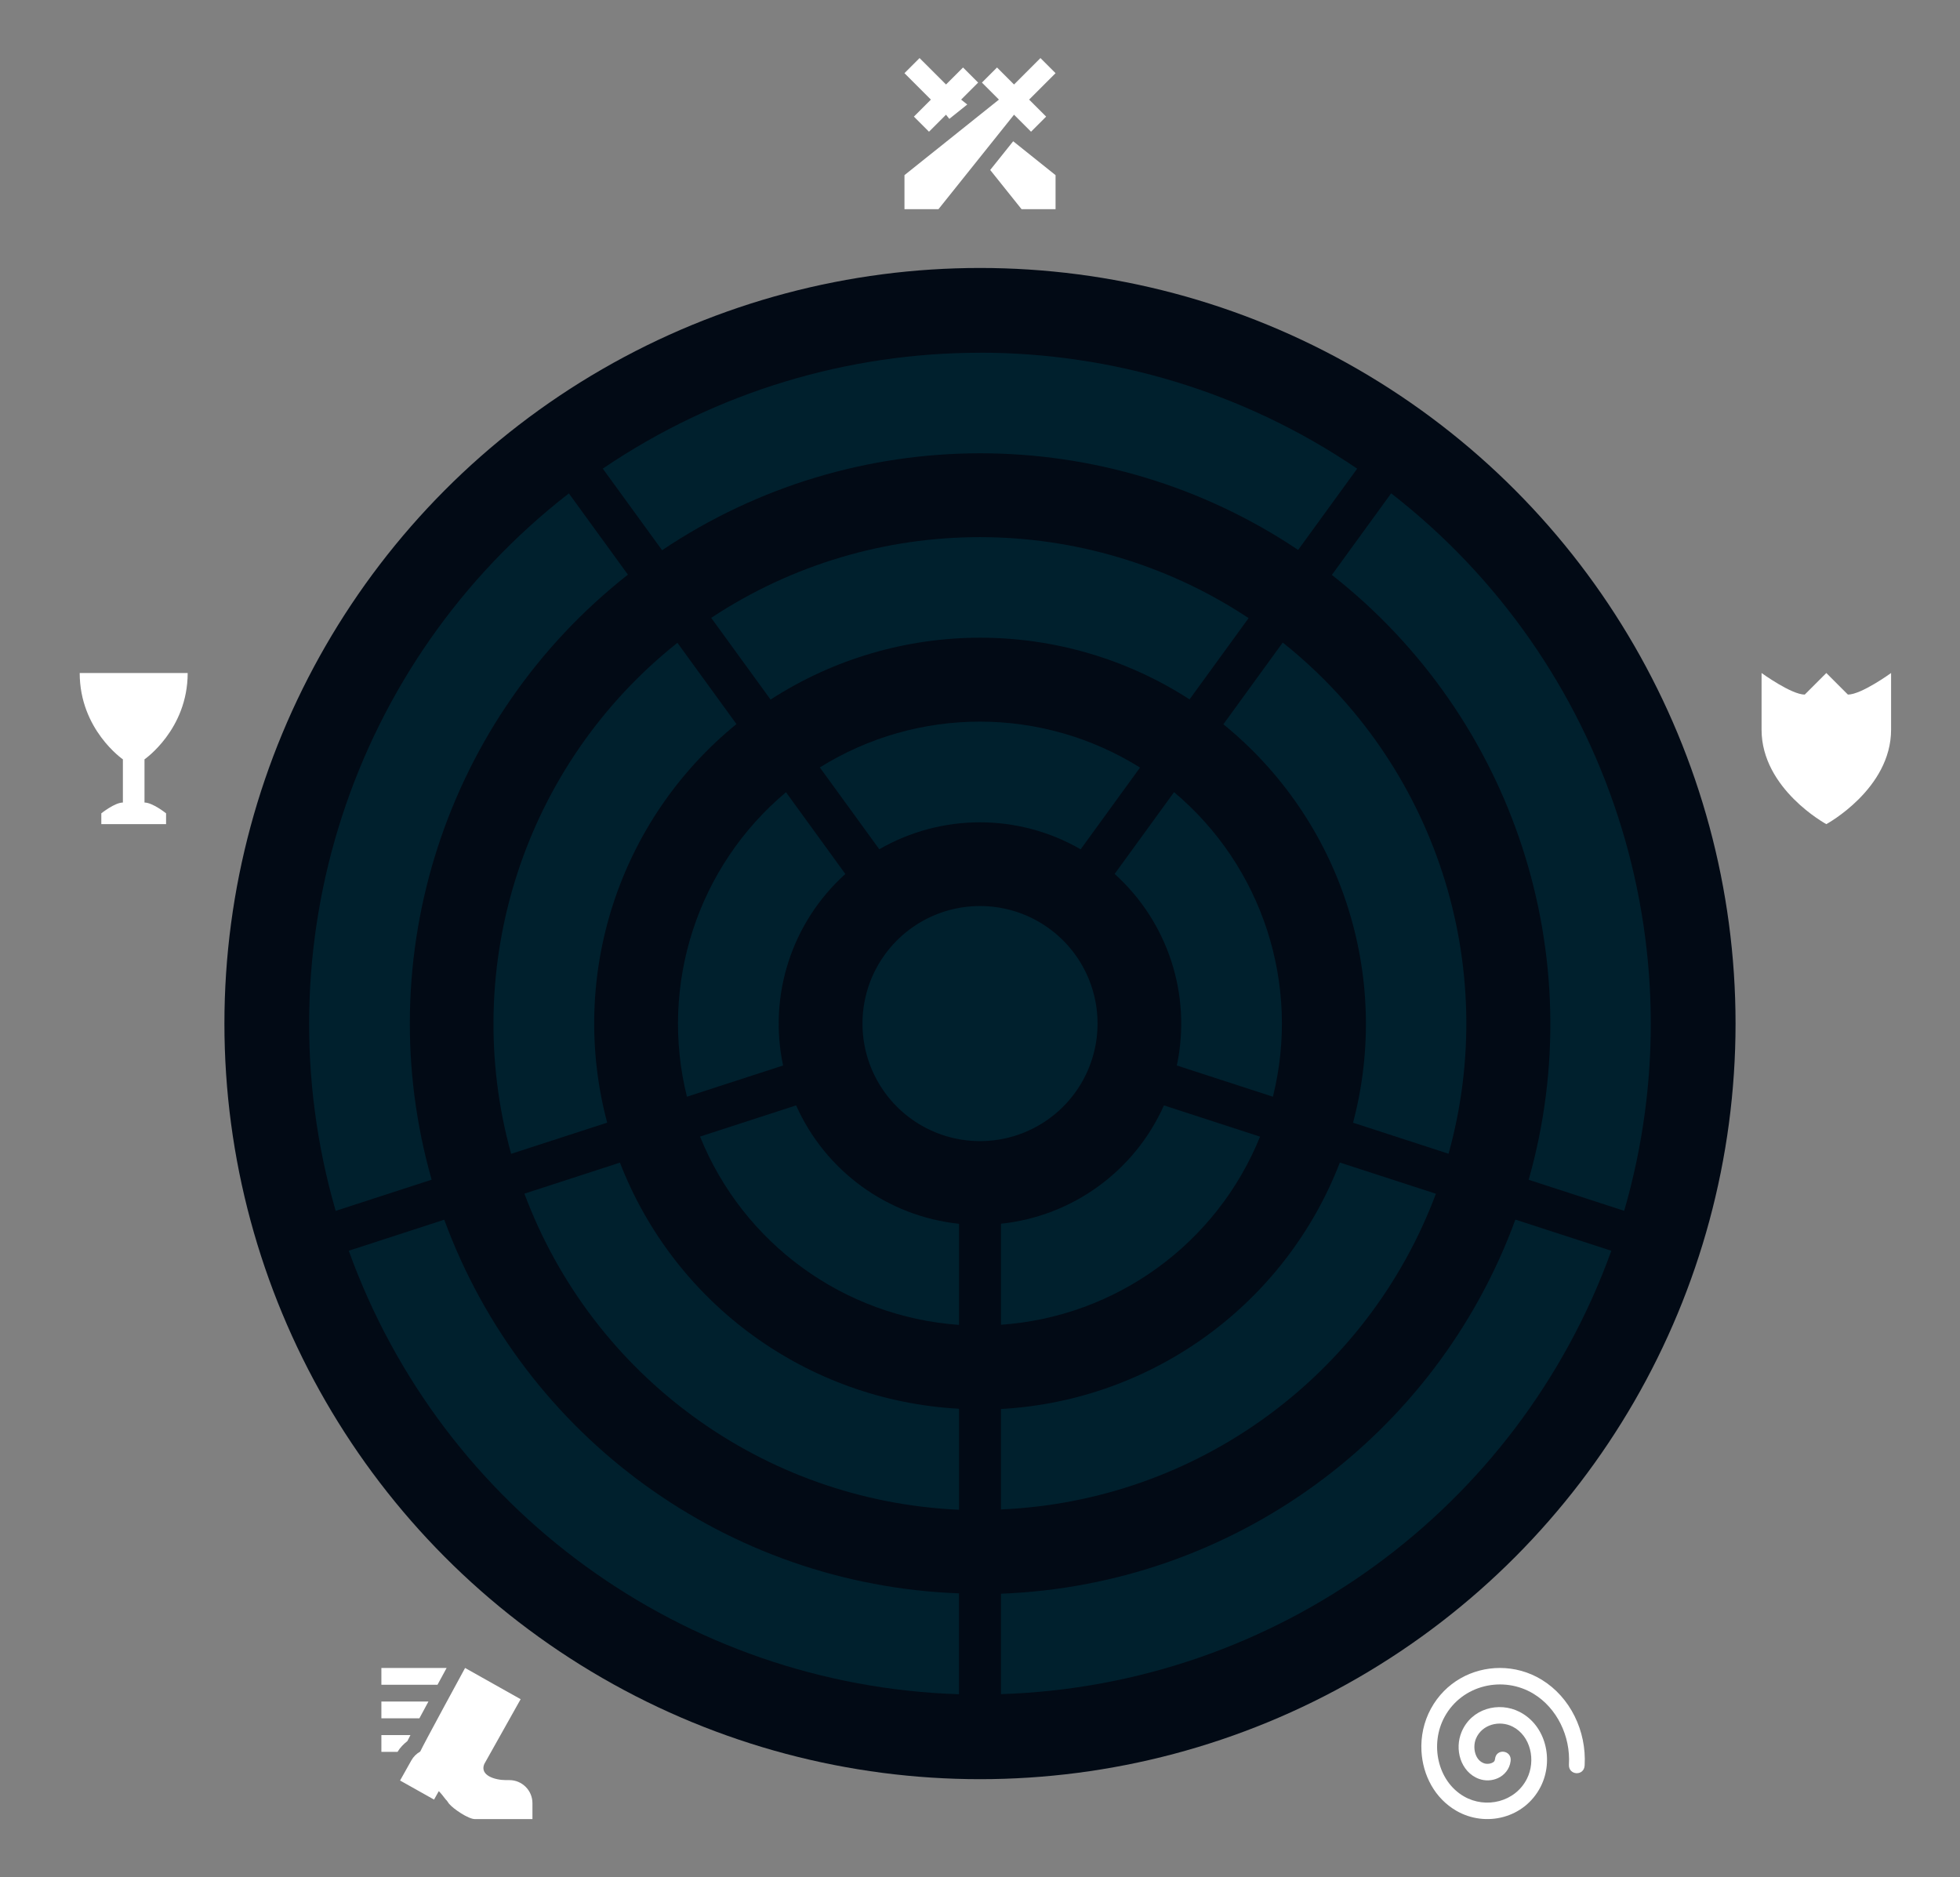 ﻿<svg xmlns="http://www.w3.org/2000/svg" viewBox="0 0 61.773 59.164" class="stat-wheel-svg">
  <rect x="0" y="0" width="61.773" height="59.164" fill="#808080" stroke="none"/>
  <circle cx="30.886" cy="32.258" r="23.813" fill="#020a15" class="stat-wheel-background"></circle>
  <g class="stat-wheel-section stat-wheel-damage">
    <path fill="#fff" fill-opacity="0" d="M27.689 27.407a5.821 5.821 0 0 1 6.392.003l12.406-17.075L33.374.808c-1.484-1.078-3.493-1.078-4.976-0l-13.113 9.527z" class="stat-wheel-hover"></path>
    <g class="stat-wheel-bars" style="fill:#00202d">
      <path d="M30.885 22.742c-1.751-.001-3.502.481-5.046 1.444l1.873 2.578c1.964-1.132 4.383-1.132 6.347.002l1.871-2.576c-1.543-.965-3.294-1.447-5.045-1.448z" class="stat-wheel-bar"></path>
      <path d="M30.885 16.928c-2.951-.001-5.902.847-8.47 2.544l1.871 2.575c4.018-2.597 9.185-2.6 13.205-.006l1.861-2.561c-2.566-1.7-5.517-2.551-8.467-2.552z" class="stat-wheel-bar"></path>
      <path d="M30.886 11.117c-4.15-0-8.3 1.217-11.888 3.652l1.869 2.571c6.061-4.07 13.981-4.073 20.046-.009l1.861-2.561c-3.588-2.436-7.738-3.654-11.887-3.655z" class="stat-wheel-bar"></path>
    </g>
    <path fill="#fff" d="M28.982 1.83l-.476.476.833.833-.536.536.476.476.536-.536.105.131.565-.452-.193-.155.536-.536-.476-.476-.536.536zm3.81 0l-.833.833-.536-.536-.476.476.536.536-2.977 2.381v1.072h1.072l2.381-2.977.536.536.476-.476-.536-.536.833-.833zm-.86 2.622l-.724.905.988 1.235h1.072v-1.072l-1.336-1.069z" class="stat-wheel-icon"></path>
    <title>Damage - A champion's ability to deal damage.</title>
  </g>
  <g class="stat-wheel-section stat-wheel-toughness">
    <path fill="#fff" fill-opacity="0" d="M34.512 27.718a5.821 5.821 0 0 1 1.972 6.08l20.073 6.522 5.008-15.415c.567-1.744-.054-3.655-1.538-4.733l-13.113-9.527z" class="stat-wheel-hover"></path>
    <g class="stat-wheel-bars" style="fill:#00202d">
      <path d="M37.003 24.964l-1.873 2.578c1.684 1.518 2.431 3.819 1.96 6.037l3.028.984c.881-3.532-.328-7.257-3.115-9.598z" class="stat-wheel-bar"></path>
      <path d="M40.428 20.25L38.557 22.825c3.712 3.019 5.311 7.932 4.087 12.557l3.01.978c1.647-5.932-.41-12.275-5.226-16.11z" class="stat-wheel-bar"></path>
      <path d="M43.845 15.547l-1.869 2.572c5.744 4.507 8.195 12.038 6.203 19.062l3.01.978c2.416-8.33-.495-17.291-7.345-22.612z" class="stat-wheel-bar"></path>
    </g>
    <path fill="#fff" d="M55.519 21.21v1.786c0 1.871 2.041 2.977 2.041 2.977s2.041-1.106 2.041-2.977v-1.786s-.936.68-1.361.68l-.68-.68-.68.68c-.425 0-1.361-.68-1.361-.68z" class="stat-wheel-icon"></path>
    <title>Toughness - A champion's ability to survive being focused.</title>
  </g>
  <g class="stat-wheel-section stat-wheel-control">
    <path fill="#fff" fill-opacity="0" d="M36.324 34.303a5.821 5.821 0 0 1-5.173 3.755v21.106h16.208c1.834-0 3.459-1.181 4.026-2.925l5.009-15.415z" class="stat-wheel-hover"></path>
    <g class="stat-wheel-bars" style="fill:#00202d">
      <path d="M36.683 34.837c-.923 2.071-2.881 3.492-5.136 3.729v3.184c3.631-.253 6.8-2.554 8.166-5.928z" class="stat-wheel-bar"></path>
      <path d="M42.228 36.638c-1.724 4.463-5.903 7.502-10.68 7.767v3.165c6.151-.266 11.547-4.183 13.707-9.949z" class="stat-wheel-bar"></path>
      <path d="M47.76 38.436c-2.511 6.855-8.917 11.513-16.212 11.79v3.165c8.669-.277 16.292-5.814 19.236-13.973z" class="stat-wheel-bar"></path>
    </g>
    <path fill="#fff" d="M47.269 52.566c-.865.001-1.714.444-2.172 1.285-.225.413-.322.879-.297 1.335.041.759.418 1.488 1.101 1.882.918.53 2.152.24 2.66-.769.413-.821.168-1.92-.669-2.349-.651-.334-1.52-.109-1.829.636-.112.271-.122.575-.032.85.09.274.292.524.589.628.194.068.403.059.593-.027s.368-.278.397-.538c.044-.348-.458-.41-.492-.061-.007.065-.033.092-.101.123-.068.031-.173.035-.239.012-.142-.05-.23-.157-.278-.305-.048-.148-.043-.33.018-.475.186-.447.741-.59 1.157-.377.566.29.739 1.065.449 1.642-.37.735-1.296.953-1.983.557-.838-.483-1.081-1.648-.613-2.507.554-1.017 1.855-1.308 2.809-.725.734.449 1.163 1.332 1.111 2.222-.024.349.478.381.495.031.062-1.082-.451-2.147-1.355-2.7-.407-.249-.864-.37-1.317-.37z" class="stat-wheel-icon"></path>
    <title>Control - A champion's ability to disable or disrupt enemies.</title>
  </g>
  <g class="stat-wheel-section stat-wheel-mobility">
    <path fill="#fff" fill-opacity="0" d="M30.622 38.061a5.821 5.821 0 0 1-5.17-3.76l-20.073 6.522 5.008 15.415c.567 1.744 2.192 2.925 4.026 2.925l16.208 0z" class="stat-wheel-hover"></path>
    <g class="stat-wheel-bars" style="fill:#00202d">
      <path d="M25.091 34.836l-3.028.983c1.363 3.375 4.531 5.678 8.162 5.935v-3.186c-2.255-.238-4.211-1.66-5.134-3.732z" class="stat-wheel-bar"></path>
      <path d="M19.538 36.64l-3.01.978c2.154 5.768 7.547 9.689 13.697 9.962v-3.183c-4.777-.26-8.959-3.296-10.687-7.757z" class="stat-wheel-bar"></path>
      <path d="M14.002 38.439l-3.01.978C13.933 47.577 21.555 53.116 30.224 53.394v-3.179c-7.296-.27-13.705-4.922-16.223-11.776z" class="stat-wheel-bar"></path>
    </g>
    <path fill="#fff" d="M12.02 52.566v.529h1.769c.124-.228.236-.436.287-.529zm2.638 0s-1.301 2.388-1.414 2.635c-.117.065-.213.16-.28.279l-.355.633 1.071.601.15-.267c.074.075.149.173.222.268.009.011.019.021.03.03.027.04.051.076.07.099.146.173.614.485.816.485h1.813v-.503c0-.4-.326-.726-.726-.726h-.112c-.339 0-.828-.145-.681-.505l1.147-2.045zm-2.638 1.058v.529h1.198c.093-.173.184-.343.285-.529zm0 1.058v.529h.509c.079-.134.189-.245.311-.341.029-.057.059-.117.096-.189z" class="stat-wheel-icon"></path>
    <title>Mobility - A champion's ability to move quickly around the map, blink or dash.</title>
  </g>
  <g class="stat-wheel-section stat-wheel-utility">
    <path fill="#fff" fill-opacity="0" d="M25.285 33.8a5.821 5.821 0 0 1 1.978-6.079L14.858 10.646l-13.112 9.527c-1.484 1.078-2.104 2.989-1.538 4.733l5.008 15.415z" class="stat-wheel-hover"></path>
    <g class="stat-wheel-bars" style="fill:#00202d">
      <path d="M24.772 24.967c-2.789 2.339-4 6.063-3.122 9.596l3.03-.984c-.47-2.218.278-4.518 1.963-6.035z" class="stat-wheel-bar"></path>
      <path d="M21.35 20.258c-4.82 3.831-6.883 10.172-5.241 16.105l3.027-.983c-1.229-4.624.365-9.539 4.075-12.561z" class="stat-wheel-bar"></path>
      <path d="M17.929 15.549c-6.851 5.319-9.763 14.28-7.349 22.611l3.024-.982c-1.998-7.022.446-14.556 6.186-19.068z" class="stat-wheel-bar"></path>
    </g>
    <path fill="#fff" d="M2.512 21.21c0 1.786 1.361 2.721 1.361 2.721v1.361c-.255 0-.68.34-.68.34v.34h2.041v-.34s-.425-.34-.68-.34v-1.361s1.361-.936 1.361-2.721z" class="stat-wheel-icon"></path>
    <title>Utility - A champion's ability to grant beneficial effects to their allies or to provide vision.</title>
  </g>
  <g class="stat-wheel-section stat-wheel-center">
    <path fill="#fff" fill-opacity="0" d="M36.178 32.258a5.292 5.292 0 0 1-5.292 5.292 5.292 5.292 0 0 1-5.292-5.292 5.292 5.292 0 0 1 5.292-5.292 5.292 5.292 0 0 1 5.292 5.292z" class="stat-wheel-hover"></path>
    <path fill="#00202d" d="M34.591 32.258a3.704 3.704 0 0 1-3.704 3.704 3.704 3.704 0 0 1-3.704-3.704 3.704 3.704 0 0 1 3.704-3.704 3.704 3.704 0 0 1 3.704 3.704z" class="stat-wheel-middle"></path>
    <title>Note that the client rates champions on a scale of 1-3, with champions that feature both None and Low in a particular strength being marked equally. In contrast, this Wikia uses a 0-3 scale for Toughness, Control, Mobility and Utility. Any champions listed as 0 can be considered a 1, officially.</title>
  </g>
</svg>